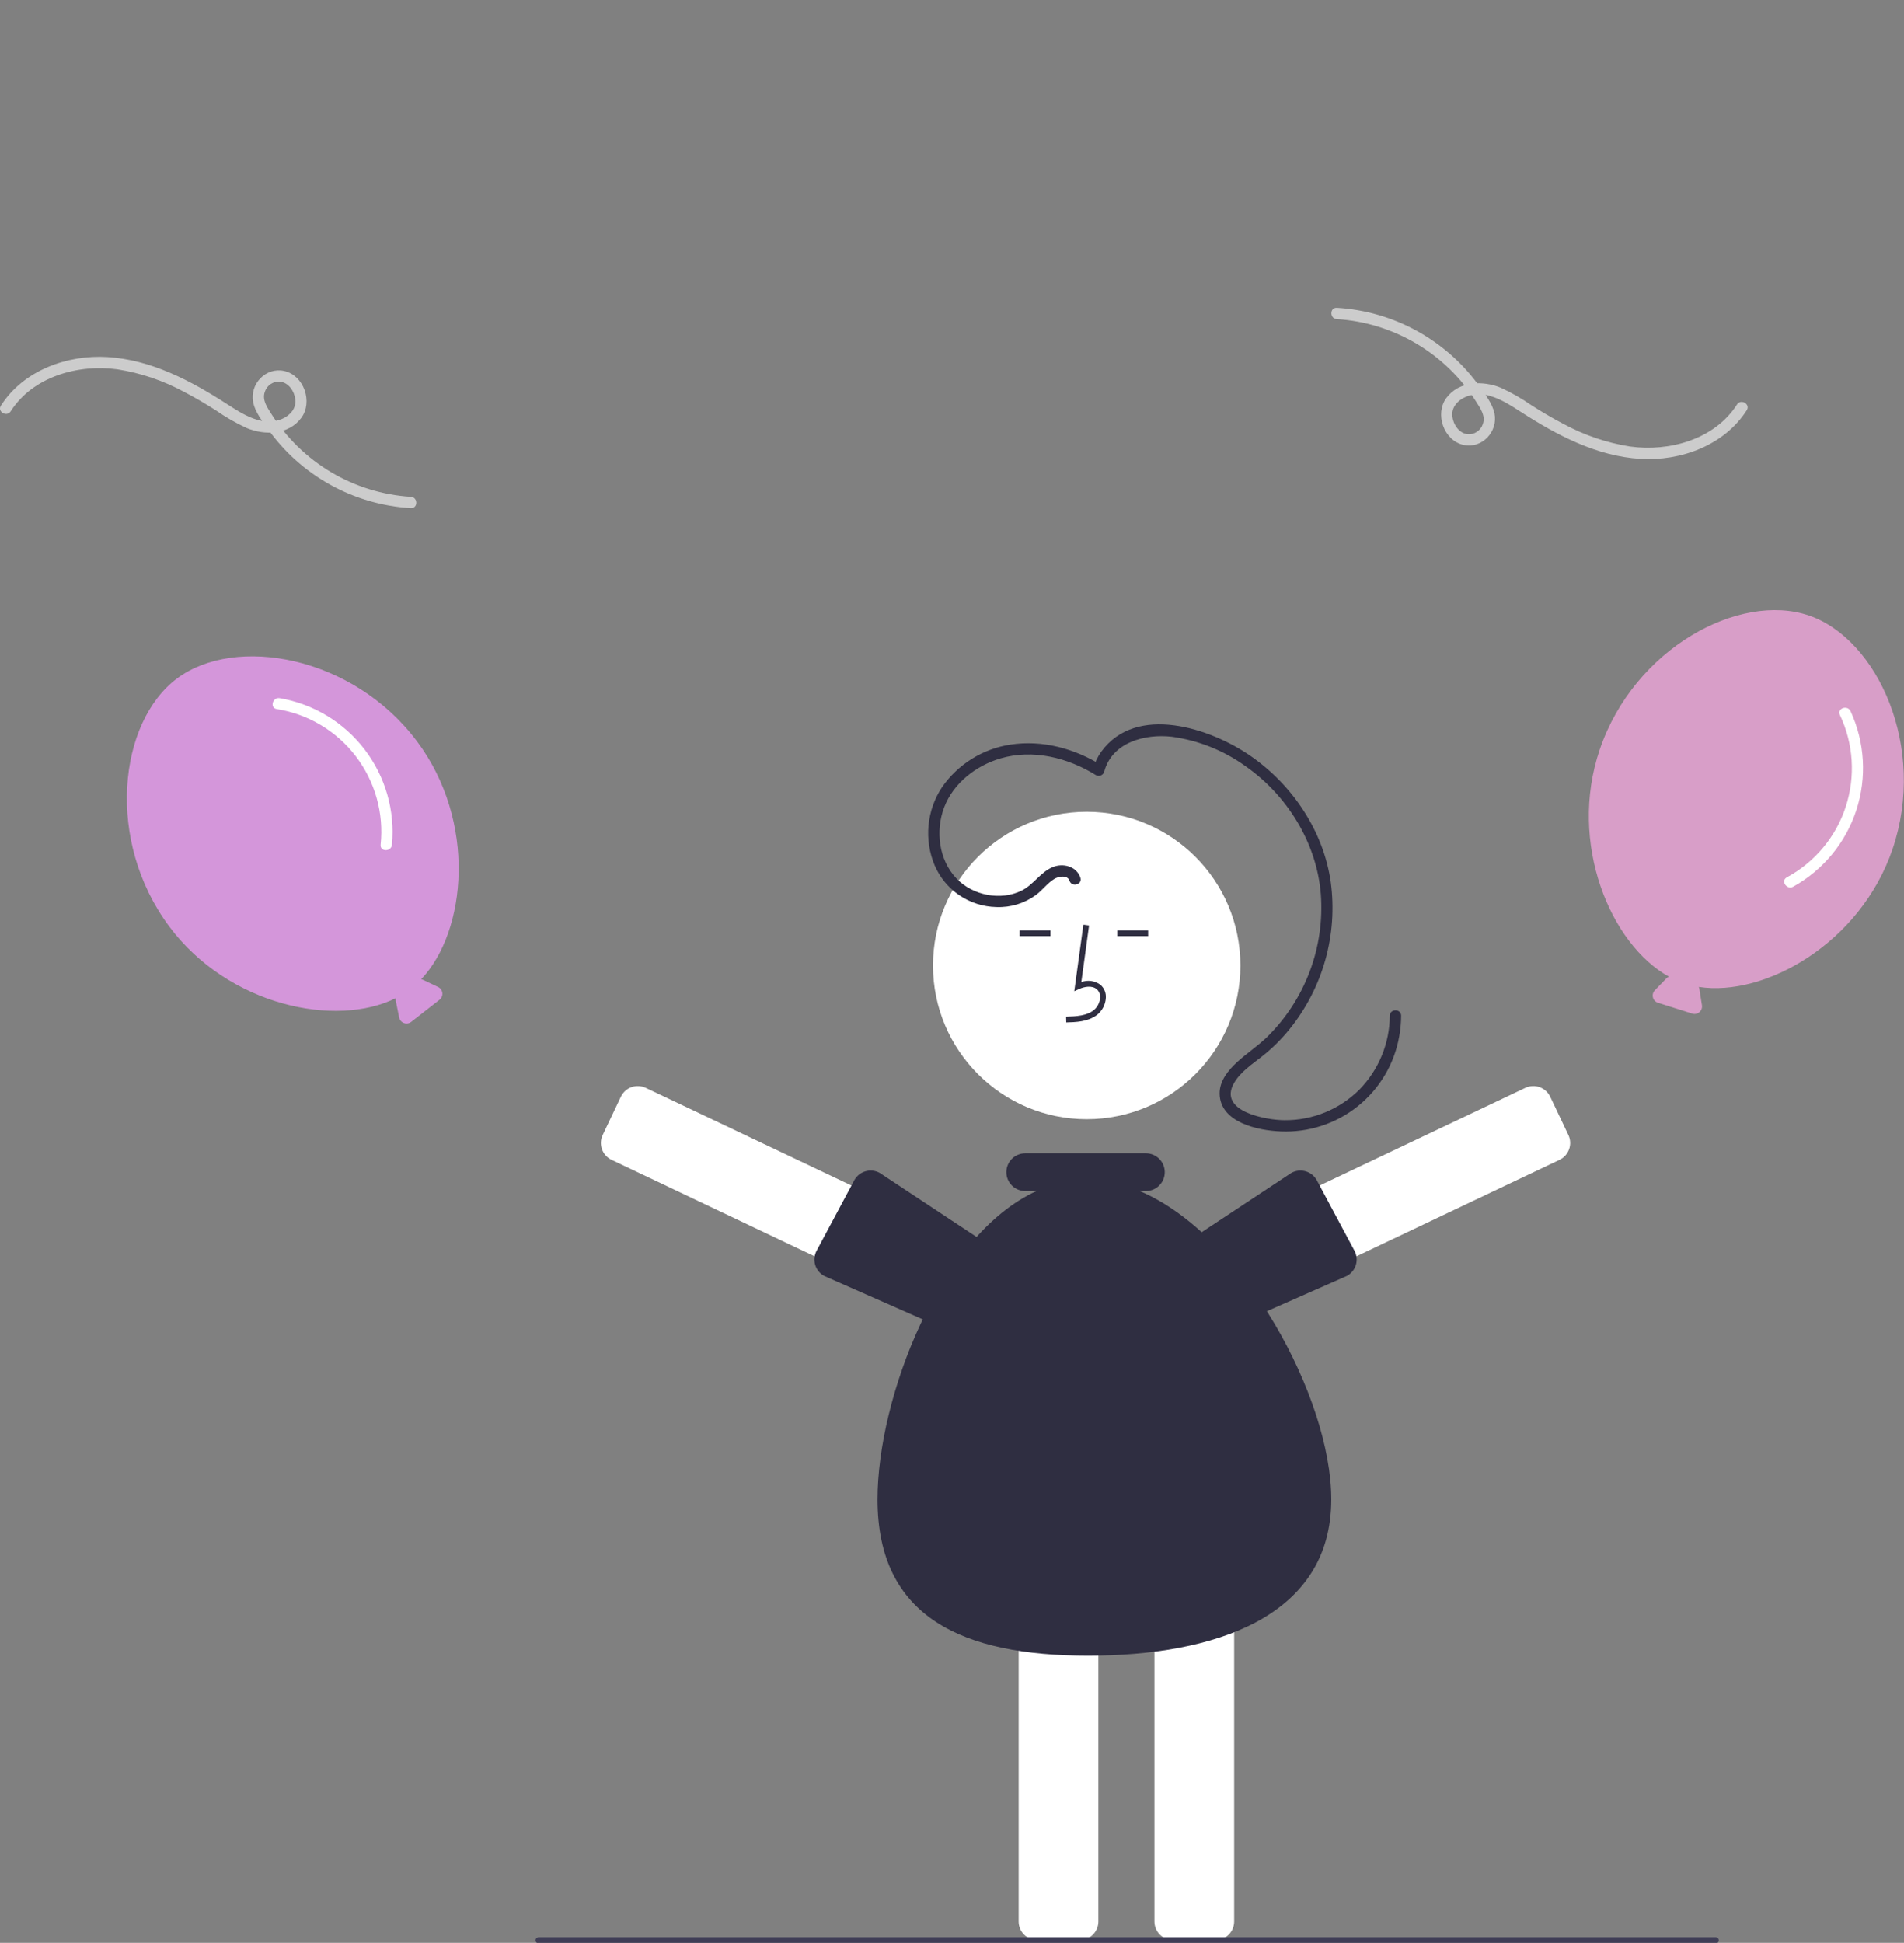 <svg width="541" height="552" viewBox="0 0 541 552" fill="none" xmlns="http://www.w3.org/2000/svg">
<rect x="0" y="0" width="541" height="552" fill="#808080" stroke="none"/>
<g clip-path="url(#clip0_14_102)">
<path d="M118.527 210.678C100.281 186.261 66.888 180.368 50.294 192.768C33.7 205.168 29.888 238.863 48.133 263.28C65.022 285.88 95.62 292.044 112.473 283.577C112.418 283.841 112.415 284.113 112.463 284.379L113.413 289.076C113.485 289.435 113.648 289.768 113.886 290.046C114.123 290.323 114.428 290.535 114.771 290.662C115.113 290.789 115.483 290.826 115.844 290.769C116.205 290.713 116.545 290.565 116.833 290.341L124.879 284.055C125.167 283.83 125.393 283.535 125.535 283.198C125.677 282.862 125.73 282.494 125.69 282.131C125.65 281.768 125.518 281.421 125.307 281.123C125.095 280.826 124.81 280.587 124.481 280.43L120.152 278.372C120 278.303 119.84 278.253 119.676 278.222C132.667 264.488 135.452 233.328 118.527 210.678Z" fill="#D496DA"/>
<path d="M78.617 201.459C87.542 202.877 95.582 207.667 101.078 214.841C106.574 222.015 109.105 231.025 108.15 240.012C107.954 242.07 111.17 242.057 111.365 240.012C112.285 230.326 109.509 220.65 103.594 212.925C97.679 205.2 89.062 199.997 79.472 198.359C77.448 198.015 76.578 201.113 78.617 201.459Z" fill="white"/>
<path d="M537.747 241.248C547.565 212.392 533.539 181.519 513.928 174.847C494.316 168.175 464.372 184.088 454.555 212.944C445.467 239.654 457.689 268.374 474.203 277.484C473.954 277.589 473.728 277.74 473.536 277.93L470.199 281.37C469.945 281.632 469.762 281.955 469.667 282.308C469.573 282.661 469.57 283.032 469.66 283.387C469.749 283.741 469.927 284.066 470.178 284.332C470.429 284.598 470.743 284.796 471.091 284.906L480.826 287.986C481.174 288.097 481.545 288.116 481.903 288.043C482.261 287.969 482.594 287.806 482.871 287.567C483.148 287.329 483.359 287.024 483.485 286.681C483.611 286.338 483.647 285.968 483.59 285.608L482.839 280.874C482.81 280.71 482.761 280.55 482.693 280.397C501.366 283.343 528.64 268.017 537.747 241.248Z" fill="#D89EC8"/>
<path d="M522.779 203.121C526.657 211.283 527.254 220.623 524.446 229.213C521.637 237.802 515.638 244.986 507.687 249.281C505.878 250.283 507.708 252.928 509.505 251.932C518.013 247.213 524.423 239.451 527.449 230.204C530.474 220.957 529.892 210.908 525.819 202.072C524.958 200.209 521.911 201.244 522.779 203.121Z" fill="white"/>
<path d="M308.773 317.981C332.893 317.981 352.446 298.428 352.446 274.308C352.446 250.188 332.893 230.635 308.773 230.635C284.653 230.635 265.1 250.188 265.1 274.308C265.1 298.428 284.653 317.981 308.773 317.981Z" fill="white"/>
<path d="M306.788 551.223H294.744C293.338 551.222 291.99 550.662 290.995 549.668C290.001 548.674 289.442 547.326 289.44 545.919V445.536C289.442 444.13 290.001 442.782 290.995 441.788C291.99 440.793 293.338 440.234 294.744 440.232H306.788C308.194 440.234 309.543 440.793 310.537 441.788C311.531 442.782 312.091 444.13 312.092 445.536V545.919C312.091 547.326 311.531 548.674 310.537 549.668C309.543 550.662 308.194 551.222 306.788 551.223Z" fill="white"/>
<path d="M345.368 551.223H333.324C331.918 551.222 330.57 550.662 329.575 549.668C328.581 548.674 328.021 547.326 328.02 545.919V445.536C328.021 444.13 328.581 442.782 329.575 441.788C330.57 440.793 331.918 440.234 333.324 440.232H345.368C346.774 440.234 348.122 440.793 349.117 441.788C350.111 442.782 350.671 444.13 350.672 445.536V545.919C350.671 547.326 350.111 548.674 349.117 549.668C348.122 550.662 346.774 551.222 345.368 551.223Z" fill="white"/>
<path d="M276.676 359.2L271.509 370.079C270.904 371.349 269.821 372.327 268.496 372.799C267.171 373.27 265.713 373.197 264.442 372.595L173.765 329.533C172.495 328.929 171.518 327.845 171.046 326.52C170.574 325.196 170.647 323.738 171.249 322.467L176.416 311.587C177.02 310.318 178.104 309.34 179.429 308.868C180.754 308.396 182.211 308.469 183.482 309.071L274.16 352.133C275.429 352.738 276.407 353.821 276.879 355.146C277.35 356.471 277.277 357.929 276.676 359.2Z" fill="white"/>
<path d="M290.337 365.031C290.593 366.267 290.397 367.554 289.783 368.657L283.962 379.2C283.281 380.431 282.14 381.341 280.788 381.73C279.437 382.12 277.987 381.959 276.755 381.28L234.143 362.496C232.913 361.815 232.003 360.674 231.613 359.322C231.224 357.971 231.386 356.521 232.064 355.289L232.064 355.289L242.742 335.313C243.079 334.703 243.532 334.166 244.076 333.731C244.621 333.297 245.245 332.974 245.915 332.78C246.584 332.587 247.285 332.528 247.977 332.606C248.669 332.683 249.339 332.897 249.949 333.233L288.219 358.531C289.459 359.216 289.843 363.261 290.236 364.622C290.276 364.758 290.309 364.895 290.337 365.031Z" fill="#2F2E41"/>
<path d="M342.727 352.133L433.405 309.071C434.676 308.469 436.133 308.396 437.458 308.868C438.783 309.34 439.867 310.318 440.471 311.587L445.638 322.467C446.24 323.738 446.313 325.196 445.841 326.52C445.37 327.845 444.392 328.929 443.122 329.533L352.445 372.595C351.174 373.197 349.716 373.27 348.391 372.799C347.066 372.327 345.983 371.349 345.378 370.079L340.211 359.2C339.61 357.929 339.537 356.471 340.008 355.146C340.48 353.821 341.458 352.738 342.727 352.133Z" fill="white"/>
<path d="M326.651 364.622C327.044 363.261 327.428 359.216 328.669 358.531L366.939 333.234C367.549 332.897 368.219 332.683 368.911 332.606C369.603 332.528 370.304 332.587 370.973 332.78C371.642 332.974 372.267 333.297 372.811 333.731C373.356 334.166 373.809 334.703 374.146 335.313L384.824 355.289L384.823 355.289C385.502 356.521 385.664 357.971 385.274 359.322C384.885 360.674 383.975 361.815 382.744 362.496L340.133 381.28C338.901 381.959 337.45 382.12 336.099 381.73C334.748 381.341 333.607 380.431 332.925 379.2L327.105 368.657C326.491 367.554 326.295 366.267 326.551 365.031C326.579 364.895 326.612 364.758 326.651 364.622Z" fill="#2F2E41"/>
<path d="M302.96 290.494L302.915 288.862C305.951 288.778 308.628 288.587 310.639 287.118C311.209 286.678 311.678 286.12 312.013 285.482C312.349 284.844 312.543 284.142 312.582 283.423C312.618 282.983 312.551 282.541 312.388 282.132C312.225 281.722 311.969 281.356 311.641 281.061C310.306 279.933 308.158 280.298 306.592 281.016L305.242 281.635L307.831 262.711L309.448 262.933L307.245 279.03C308.147 278.696 309.118 278.592 310.07 278.729C311.022 278.866 311.924 279.239 312.695 279.814C313.213 280.267 313.62 280.833 313.884 281.469C314.147 282.105 314.26 282.793 314.213 283.48C314.165 284.447 313.907 285.391 313.456 286.247C313.005 287.103 312.372 287.85 311.602 288.436C309.017 290.325 305.659 290.419 302.96 290.494Z" fill="#2F2E41"/>
<path d="M326.234 264.321H317.444V265.953H326.234V264.321Z" fill="#2F2E41"/>
<path d="M298.489 264.321H289.699V265.953H298.489V264.321Z" fill="#2F2E41"/>
<path d="M323.829 338.393H325.59C326.294 338.394 326.992 338.256 327.643 337.987C328.294 337.719 328.885 337.324 329.383 336.826C329.882 336.329 330.277 335.738 330.547 335.087C330.816 334.437 330.955 333.739 330.955 333.035C330.955 332.331 330.816 331.634 330.547 330.983C330.277 330.332 329.882 329.741 329.383 329.244C328.885 328.746 328.294 328.352 327.643 328.083C326.992 327.814 326.294 327.676 325.59 327.677H291.297C289.877 327.679 288.516 328.244 287.513 329.249C286.509 330.253 285.946 331.615 285.946 333.035C285.946 334.455 286.509 335.817 287.513 336.822C288.516 337.826 289.877 338.392 291.297 338.393H294.518C266.997 350.915 249.337 397.168 249.337 425.991C249.337 459.569 273.571 470.4 309.175 470.4C344.778 470.4 378.269 459.569 378.269 425.991C378.269 397.168 353.394 350.915 323.829 338.393Z" fill="#2F2E41"/>
<path d="M306.975 249.366C305.911 246.132 302.072 245.139 299.118 246.359C295.653 247.79 293.689 251.334 290.343 253.009C284.324 256.022 276.34 254.404 271.751 249.574C266.733 244.293 265.745 236.051 268.271 229.383C270.882 222.487 277.361 217.496 284.297 215.468C293.514 212.775 303.403 215.247 311.386 220.215C311.6 220.337 311.838 220.408 312.083 220.424C312.327 220.44 312.573 220.401 312.8 220.308C313.027 220.216 313.231 220.073 313.395 219.89C313.559 219.708 313.68 219.491 313.748 219.255C315.943 210.867 325.413 208.426 333.023 209.326C340.533 210.36 347.678 213.211 353.838 217.633C365.734 225.932 374.121 239.451 375.295 254.005C375.86 261.491 374.781 269.01 372.135 276.035C369.489 283.061 365.34 289.423 359.978 294.676C357.296 297.264 354.17 299.3 351.437 301.821C348.946 304.119 346.491 307.141 346.541 310.717C346.655 318.939 357.474 321.207 363.878 321.453C371.826 321.808 379.632 319.256 385.835 314.275C392.039 309.293 396.216 302.222 397.585 294.384C397.927 292.476 398.103 290.543 398.114 288.604C398.123 286.535 394.908 286.533 394.899 288.604C394.838 296.418 391.764 303.907 386.316 309.509C383.516 312.318 380.183 314.539 376.512 316.042C372.842 317.545 368.908 318.3 364.942 318.262C359.83 318.237 345.981 315.813 350.623 307.727C352.438 304.565 355.694 302.413 358.501 300.212C361.421 297.918 364.073 295.3 366.406 292.41C371.103 286.609 374.566 279.91 376.58 272.723C378.595 265.535 379.12 258.012 378.122 250.615C376.05 236.118 367.259 223.018 355.302 214.746C343.917 206.87 322.873 199.904 312.922 213.55C311.868 215.01 311.096 216.655 310.648 218.4L313.009 217.439C305.317 212.652 296.149 210.169 287.109 211.554C283.218 212.14 279.488 213.514 276.146 215.592C272.804 217.67 269.922 220.407 267.674 223.637C265.52 226.886 264.201 230.616 263.835 234.497C263.469 238.378 264.067 242.289 265.577 245.883C267.055 249.326 269.492 252.271 272.597 254.368C275.703 256.464 279.345 257.624 283.091 257.709C287.148 257.872 291.139 256.651 294.41 254.245C296.241 252.849 297.648 250.872 299.63 249.683C300.765 249.002 303.317 248.524 303.875 250.22C304.519 252.177 307.625 251.339 306.975 249.366V249.366Z" fill="#2F2E41"/>
<path d="M379.844 90.656C387.821 91.159 395.566 93.544 402.443 97.618C409.32 101.692 415.134 107.337 419.408 114.091C420.605 116.006 422.169 118.11 421.34 120.467C421.051 121.371 420.464 122.15 419.675 122.677C418.886 123.204 417.942 123.447 416.997 123.368C414.552 123.07 412.974 120.679 412.673 118.387C412.331 115.788 414.165 113.747 416.429 112.782C421.962 110.422 427.544 114.069 432.051 116.98C442.32 123.612 453.615 129.61 466.058 130.366C477.57 131.066 489.916 126.552 496.319 116.568C497.44 114.821 494.658 113.207 493.543 114.945C487.193 124.847 474.354 128.403 463.191 126.872C456.539 125.823 450.115 123.642 444.199 120.424C441.131 118.832 438.155 117.067 435.239 115.211C432.465 113.275 429.524 111.59 426.452 110.174C421.328 108.069 414.544 108.233 410.965 113.08C407.626 117.601 410.206 125.128 415.791 126.399C421.084 127.604 425.721 122.626 424.632 117.421C424.075 114.758 422.07 112.153 420.518 109.977C415.855 103.418 409.781 97.988 402.741 94.088C395.702 90.188 387.877 87.916 379.844 87.441C377.776 87.339 377.781 90.554 379.844 90.656L379.844 90.656Z" fill="#CCCCCC"/>
<path d="M116.736 141.151C108.759 140.648 101.015 138.262 94.138 134.189C87.26 130.115 81.447 124.47 77.173 117.715C75.975 115.801 74.411 113.696 75.24 111.34C75.529 110.436 76.116 109.657 76.905 109.13C77.694 108.603 78.638 108.359 79.584 108.439C82.029 108.736 83.606 111.128 83.907 113.419C84.249 116.019 82.415 118.059 80.151 119.025C74.618 121.385 69.036 117.738 64.53 114.827C54.261 108.195 42.966 102.196 30.523 101.44C19.01 100.741 6.664 105.255 0.261 115.239C-0.859 116.986 1.922 118.6 3.037 116.862C9.388 106.96 22.226 103.404 33.389 104.934C40.041 105.984 46.465 108.165 52.381 111.382C55.45 112.975 58.425 114.74 61.341 116.595C64.115 118.531 67.056 120.217 70.129 121.633C75.253 123.738 82.036 123.573 85.615 118.727C88.955 114.206 86.374 106.679 80.789 105.408C75.496 104.203 70.859 109.181 71.948 114.386C72.506 117.048 74.511 119.654 76.062 121.83C80.725 128.389 86.8 133.819 93.839 137.719C100.878 141.619 108.703 143.891 116.737 144.366C118.805 144.468 118.799 141.253 116.737 141.151L116.736 141.151Z" fill="#CCCCCC"/>
<path d="M487.492 552.147H153.044C152.812 552.147 152.588 552.054 152.424 551.89C152.259 551.725 152.167 551.502 152.167 551.269C152.167 551.036 152.259 550.813 152.424 550.648C152.588 550.484 152.812 550.391 153.044 550.391H487.492C487.725 550.391 487.949 550.484 488.113 550.648C488.278 550.813 488.37 551.036 488.37 551.269C488.37 551.502 488.278 551.725 488.113 551.89C487.949 552.054 487.725 552.147 487.492 552.147Z" fill="#3F3D56"/>
</g>
<defs>
<clipPath id="clip0_14_102">
<rect width="540.961" height="552.147" fill="white"/>
</clipPath>
</defs>
</svg>
